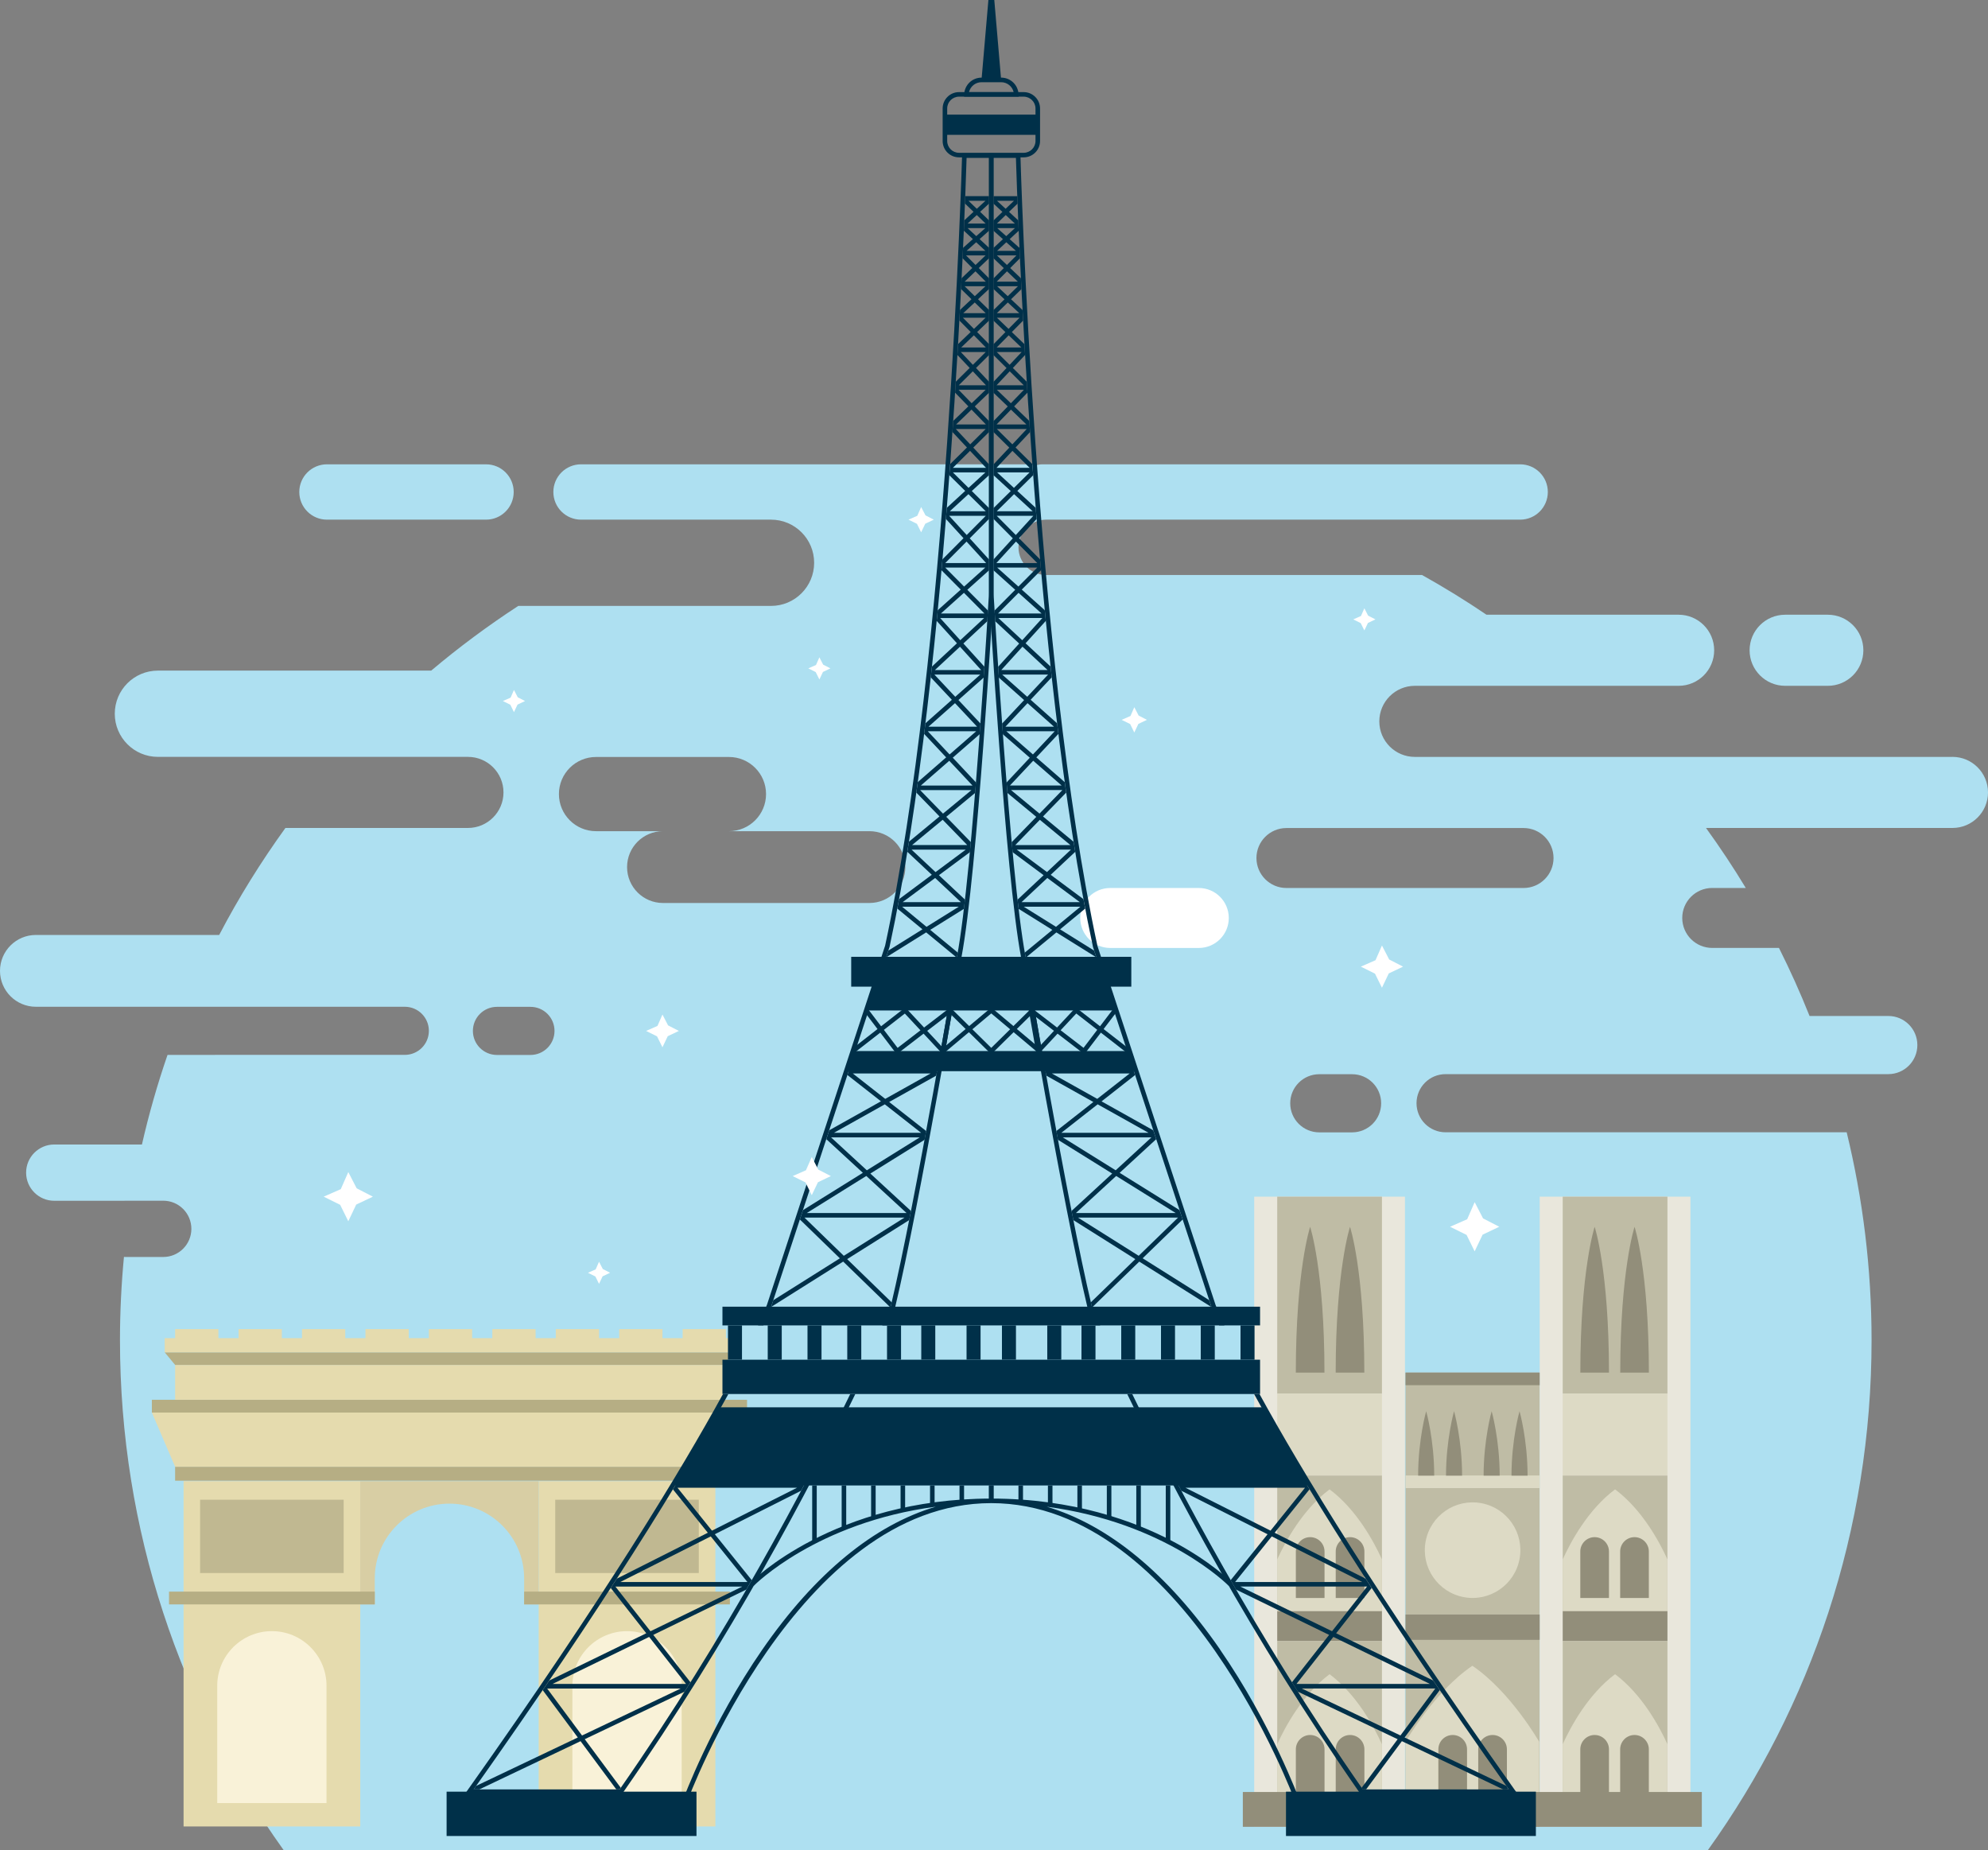 <?xml version="1.0" encoding="UTF-8"?>
<svg id="Layer_1" data-name="Layer 1" xmlns="http://www.w3.org/2000/svg" viewBox="0 0 550.46 512.17">
  <rect x="0" y="0" width="550.46" height="512.17" fill="#808080" stroke="none"/>
  <defs>
    <style>
      .cls-1 {
        fill: #e9e7dc;
      }

      .cls-1, .cls-2, .cls-3, .cls-4, .cls-5, .cls-6, .cls-7, .cls-8, .cls-9, .cls-10, .cls-11, .cls-12 {
        stroke-width: 0px;
      }

      .cls-2 {
        fill: #dddac5;
      }

      .cls-3 {
        fill: #928e7a;
      }

      .cls-4 {
        fill: #f9f2d8;
      }

      .cls-5 {
        fill: #003049;
      }

      .cls-6 {
        fill: #fff;
      }

      .cls-7 {
        fill: #bfbca5;
      }

      .cls-8 {
        fill: #c0b891;
      }

      .cls-9 {
        fill: #b6ae84;
      }

      .cls-10 {
        fill: #e5dbae;
      }

      .cls-11 {
        fill: #d8cea4;
      }

      .cls-12 {
        fill: #aee0f1;
      }
    </style>
  </defs>
  <path class="cls-12" d="M540.61,209.54h-148.85c-5.44,0-9.84-4.41-9.84-9.84s4.41-9.84,9.84-9.84h73.04c5.44,0,9.84-4.41,9.84-9.84s-4.41-9.84-9.84-9.84h-53.2c-5.78-3.92-11.73-7.58-17.85-11h-104.08c-4.23,0-7.66-3.43-7.66-7.66s3.43-7.66,7.66-7.66h131.25c4.23,0,7.66-3.43,7.66-7.66s-3.43-7.66-7.66-7.66h-132.17c-.68,0-1.33.1-1.96.26-.01,0-.03,0-.04,0-.62-.16-1.28-.26-1.95-.26h-123.92c-4.23,0-7.66,3.43-7.66,7.66s3.43,7.66,7.66,7.66h52.61c6.6,0,11.94,5.35,11.94,11.94h0c0,6.6-5.35,11.94-11.94,11.94h-69.98c-8.41,5.48-16.46,11.46-24.11,17.91H43.72c-6.6,0-11.94,5.35-11.94,11.94s5.35,11.94,11.94,11.94h85.85c5.44,0,9.84,4.41,9.84,9.84s-4.41,9.84-9.84,9.84h-50.54c-6.79,9.4-12.94,19.28-18.34,29.62H9.94c-5.49,0-9.94,4.45-9.94,9.94h0c0,5.49,4.45,9.94,9.94,9.94h102.15c3.68,0,6.66,2.98,6.66,6.66s-2.98,6.66-6.66,6.66H46.39c-2.79,8.08-5.16,16.36-7.09,24.81H15.02c-4.3,0-7.79,3.49-7.79,7.79s3.49,7.79,7.79,7.79h19.28c.15,0,.3-.02.46-.02h10.44c4.3,0,7.79,3.49,7.79,7.79s-3.49,7.79-7.79,7.79h-10.44c-.15,0-.29-.01-.44-.02-.72,7.59-1.1,15.27-1.1,23.05,0,52.65,16.79,101.38,45.3,141.14h394.4c28.51-39.76,45.3-88.49,45.3-141.14,0-19.83-2.4-39.1-6.89-57.55h-111.06c-4.45,0-8.05-3.6-8.05-8.05s3.6-8.05,8.05-8.05h122.58c4.45,0,8.05-3.6,8.05-8.05h0c0-4.45-3.6-8.05-8.05-8.05h-21.8c-2.56-6.42-5.39-12.7-8.47-18.84h-18.48c-4.59,0-8.3-3.72-8.3-8.3s3.72-8.3,8.3-8.3h9.29c-3.44-5.7-7.12-11.23-11.01-16.61h68.24c5.44,0,9.84-4.41,9.84-9.84s-4.41-9.84-9.84-9.84ZM146.88,292.05h-9.28c-3.68,0-6.66-2.98-6.66-6.66s2.98-6.66,6.66-6.66h9.28c3.68,0,6.66,2.98,6.66,6.66s-2.98,6.66-6.66,6.66ZM240.74,249.98h-57.17c-5.49,0-9.94-4.45-9.94-9.94s4.45-9.94,9.94-9.94h-18.54c-5.67,0-10.27-4.6-10.27-10.27h0c0-5.67,4.6-10.27,10.27-10.27h36.81c5.67,0,10.27,4.6,10.27,10.27h0c0,5.67-4.6,10.27-10.27,10.27h38.9c5.49,0,9.94,4.45,9.94,9.94s-4.45,9.94-9.94,9.94ZM374.38,313.48h-9.08c-4.45,0-8.05-3.6-8.05-8.05s3.6-8.05,8.05-8.05h9.08c4.45,0,8.05,3.6,8.05,8.05s-3.6,8.05-8.05,8.05ZM421.86,245.83h-65.66c-4.59,0-8.3-3.72-8.3-8.3s3.72-8.3,8.3-8.3h65.66c4.59,0,8.3,3.72,8.3,8.3s-3.72,8.3-8.3,8.3Z"/>
  <path class="cls-6" d="M340.24,254.13c0-4.59-3.72-8.3-8.3-8.3h-24.53c-4.59,0-8.3,3.72-8.3,8.3s3.72,8.3,8.3,8.3h24.53c4.59,0,8.3-3.72,8.3-8.3Z"/>
  <g>
    <rect class="cls-7" x="389.18" y="379.98" width="37.14" height="125.74"/>
    <path class="cls-2" d="M407.68,461.15c-10.6,7.18-18.49,21.03-18.49,21.03v14.98h36.99v-14.98s-7.9-13.85-18.49-21.03Z"/>
    <rect class="cls-1" x="347.28" y="331.28" width="41.74" height="174.44"/>
    <rect class="cls-7" x="353.65" y="331.28" width="29" height="54.54"/>
    <rect class="cls-7" x="353.65" y="408.47" width="29" height="37.52"/>
    <path class="cls-3" d="M362.77,339.61s-3.97,11.99-3.97,40.38h7.93c0-28.39-3.97-40.38-3.97-40.38Z"/>
    <path class="cls-3" d="M373.81,339.61s-3.97,11.99-3.97,40.38h7.93c0-28.39-3.97-40.38-3.97-40.38Z"/>
    <rect class="cls-2" x="353.65" y="385.82" width="29" height="22.65"/>
    <rect class="cls-3" x="353.65" y="445.99" width="29" height="8.33"/>
    <path class="cls-2" d="M382.65,431.7c-2.17-4.77-6.98-13.77-14.5-19.39-7.52,5.62-12.33,14.62-14.5,19.39v14.28h29v-14.28Z"/>
    <path class="cls-3" d="M366.74,442.38h-7.93v-12.87c0-2.19,1.78-3.97,3.97-3.97h0c2.19,0,3.97,1.78,3.97,3.97v12.87Z"/>
    <path class="cls-3" d="M377.78,442.38h-7.93v-12.87c0-2.19,1.78-3.97,3.97-3.97h0c2.19,0,3.97,1.78,3.97,3.97v12.87Z"/>
    <rect class="cls-7" x="353.65" y="454.31" width="29" height="42.84"/>
    <path class="cls-2" d="M382.65,482.87c-2.17-4.77-6.98-13.77-14.5-19.39-7.52,5.62-12.33,14.62-14.5,19.39v14.28h29v-14.28Z"/>
    <path class="cls-3" d="M366.74,497.15h-7.93v-12.87c0-2.19,1.78-3.97,3.97-3.97h0c2.19,0,3.97,1.78,3.97,3.97v12.87Z"/>
    <path class="cls-3" d="M377.78,497.15h-7.93v-12.87c0-2.19,1.78-3.97,3.97-3.97h0c2.19,0,3.97,1.78,3.97,3.97v12.87Z"/>
    <path class="cls-3" d="M406.2,497.15h-7.93v-12.87c0-2.19,1.78-3.97,3.97-3.97h0c2.19,0,3.97,1.78,3.97,3.97v12.87Z"/>
    <path class="cls-3" d="M417.24,497.15h-7.93v-12.87c0-2.19,1.78-3.97,3.97-3.97h0c2.19,0,3.97,1.78,3.97,3.97v12.87Z"/>
    <rect class="cls-1" x="426.33" y="331.28" width="41.74" height="174.44"/>
    <rect class="cls-7" x="432.7" y="331.28" width="29" height="54.54"/>
    <rect class="cls-7" x="432.7" y="408.47" width="29" height="37.52"/>
    <path class="cls-3" d="M452.59,339.61s3.97,11.99,3.97,40.38h-7.93c0-28.39,3.97-40.38,3.97-40.38Z"/>
    <path class="cls-3" d="M441.54,339.61s3.97,11.99,3.97,40.38h-7.93c0-28.39,3.97-40.38,3.97-40.38Z"/>
    <rect class="cls-2" x="432.7" y="385.82" width="29" height="22.65"/>
    <rect class="cls-3" x="432.7" y="445.99" width="29" height="8.33"/>
    <path class="cls-2" d="M432.7,431.7c2.17-4.77,6.98-13.77,14.5-19.39,7.52,5.62,12.33,14.62,14.5,19.39v14.28h-29v-14.28Z"/>
    <path class="cls-3" d="M448.62,442.38h7.93v-12.87c0-2.19-1.78-3.97-3.97-3.97h0c-2.19,0-3.97,1.78-3.97,3.97v12.87Z"/>
    <path class="cls-3" d="M437.58,442.38h7.93v-12.87c0-2.19-1.78-3.97-3.97-3.97h0c-2.19,0-3.97,1.78-3.97,3.97v12.87Z"/>
    <rect class="cls-7" x="432.7" y="454.31" width="29" height="42.84"/>
    <path class="cls-2" d="M432.7,482.87c2.17-4.77,6.98-13.77,14.5-19.39,7.52,5.62,12.33,14.62,14.5,19.39v14.28h-29v-14.28Z"/>
    <path class="cls-3" d="M448.62,497.15h7.93v-12.87c0-2.19-1.78-3.97-3.97-3.97h0c-2.19,0-3.97,1.78-3.97,3.97v12.87Z"/>
    <path class="cls-3" d="M437.58,497.15h7.93v-12.87c0-2.19-1.78-3.97-3.97-3.97h0c-2.19,0-3.97,1.78-3.97,3.97v12.87Z"/>
    <rect class="cls-3" x="389.18" y="379.98" width="37.14" height="3.49"/>
    <rect class="cls-2" x="389.18" y="408.47" width="37.14" height="3.49"/>
    <rect class="cls-3" x="389.18" y="446.96" width="37.14" height="7.01"/>
    <circle class="cls-2" cx="407.76" cy="429.15" r="13.23" transform="translate(-88.75 751.52) rotate(-79.46)"/>
    <path class="cls-3" d="M394.89,390.69s-2.22,7.8-2.22,17.82h4.45c0-10.02-2.22-17.82-2.22-17.82Z"/>
    <path class="cls-3" d="M402.61,390.69s-2.22,7.8-2.22,17.82h4.45c0-10.02-2.22-17.82-2.22-17.82Z"/>
    <path class="cls-3" d="M420.75,390.69s2.22,7.8,2.22,17.82h-4.45c0-10.02,2.22-17.82,2.22-17.82Z"/>
    <path class="cls-3" d="M413.03,390.69s2.22,7.8,2.22,17.82h-4.45c0-10.02,2.22-17.82,2.22-17.82Z"/>
    <rect class="cls-3" x="344.13" y="496.09" width="127.09" height="9.64"/>
  </g>
  <g>
    <rect class="cls-10" x="50.83" y="410.04" width="48.92" height="95.59"/>
    <rect class="cls-8" x="55.41" y="415.18" width="39.75" height="20.29"/>
    <path class="cls-4" d="M90.41,499.16h-30.26v-32.47c0-8.35,6.77-15.13,15.13-15.13h0c8.35,0,15.13,6.77,15.13,15.13v32.47Z"/>
    <rect class="cls-10" x="149.16" y="410.04" width="48.92" height="95.59"/>
    <polygon class="cls-9" points="124.45 406.05 48.49 406.05 48.49 409.91 124.45 409.91 200.41 409.91 200.41 406.05 124.45 406.05"/>
    <rect class="cls-8" x="153.74" y="415.18" width="39.75" height="20.29"/>
    <path class="cls-4" d="M158.49,499.16h30.26v-32.47c0-8.35-6.77-15.13-15.13-15.13h0c-8.35,0-15.13,6.77-15.13,15.13v32.47Z"/>
    <polygon class="cls-10" points="124.45 391.05 42.05 391.05 48.49 406.05 124.45 406.05 200.41 406.05 206.85 391.05 124.45 391.05"/>
    <polygon class="cls-9" points="124.45 387.51 42.05 387.51 42.05 391.05 124.45 391.05 206.85 391.05 206.85 387.51 124.45 387.51"/>
    <polygon class="cls-10" points="124.45 377.86 48.49 377.86 48.49 387.51 124.45 387.51 200.41 387.51 200.41 377.86 124.45 377.86"/>
    <polygon class="cls-9" points="124.45 374.37 45.6 374.37 48.49 377.86 124.45 377.86 200.41 377.86 203.31 374.37 124.45 374.37"/>
    <polygon class="cls-10" points="124.45 370.45 45.6 370.45 45.6 374.37 124.45 374.37 203.31 374.37 203.31 370.45 124.45 370.45"/>
    <path class="cls-11" d="M99.75,410.04v34.12h4.02v-7.22c0-11.42,9.26-20.68,20.68-20.68s20.68,9.26,20.68,20.68v7.22h4.02v-34.12h-49.41Z"/>
    <rect class="cls-10" x="118.75" y="367.95" width="11.98" height="3.09"/>
    <rect class="cls-10" x="101.19" y="367.95" width="11.98" height="3.09"/>
    <rect class="cls-10" x="83.62" y="367.95" width="11.98" height="3.09"/>
    <rect class="cls-10" x="66.06" y="367.95" width="11.98" height="3.09"/>
    <rect class="cls-10" x="48.49" y="367.95" width="11.98" height="3.09"/>
    <rect class="cls-10" x="189.02" y="367.95" width="11.98" height="3.09"/>
    <rect class="cls-10" x="171.45" y="367.95" width="11.98" height="3.09"/>
    <rect class="cls-10" x="153.89" y="367.95" width="11.98" height="3.09"/>
    <rect class="cls-10" x="136.32" y="367.95" width="11.98" height="3.09"/>
    <rect class="cls-9" x="46.8" y="440.62" width="56.97" height="3.54"/>
    <rect class="cls-9" x="145.13" y="440.62" width="56.97" height="3.54"/>
  </g>
  <g>
    <rect class="cls-5" x="201.57" y="366.92" width="3.88" height="9.49"/>
    <rect class="cls-5" x="212.58" y="366.92" width="3.88" height="9.49"/>
    <rect class="cls-5" x="223.59" y="366.92" width="3.88" height="9.49"/>
    <rect class="cls-5" x="234.6" y="366.92" width="3.88" height="9.49"/>
    <rect class="cls-5" x="245.61" y="366.92" width="3.88" height="9.49"/>
    <rect class="cls-5" x="255.09" y="366.92" width="3.88" height="9.49"/>
    <rect class="cls-5" x="267.63" y="366.92" width="3.88" height="9.49"/>
    <rect class="cls-5" x="123.66" y="496" width="69.19" height="12.27"/>
    <rect class="cls-5" x="356.08" y="496" width="69.19" height="12.27"/>
    <rect class="cls-5" x="273.84" y="411.23" width="1.26" height="4.19"/>
    <rect class="cls-5" x="265.68" y="411.23" width="1.26" height="4.63"/>
    <rect class="cls-5" x="257.52" y="411.23" width="1.26" height="5.37"/>
    <rect class="cls-5" x="249.36" y="411.23" width="1.26" height="6.7"/>
    <rect class="cls-5" x="241.2" y="411.23" width="1.26" height="8.63"/>
    <rect class="cls-5" x="233.05" y="411.23" width="1.26" height="11.79"/>
    <rect class="cls-5" x="224.89" y="411.23" width="1.26" height="15.49"/>
    <polygon class="cls-5" points="313.25 264.88 274.47 264.88 235.69 264.88 235.69 273.14 242.03 273.14 239.86 279.73 256.23 279.73 263.05 279.73 274.47 279.73 274.47 279.73 285.88 279.73 292.71 279.73 309.08 279.73 306.91 273.14 313.25 273.14 313.25 264.88"/>
    <polygon class="cls-5" points="312.78 290.97 294.84 290.97 287.86 290.97 274.47 290.97 274.47 290.97 261.08 290.97 254.1 290.97 236.16 290.97 234.32 296.55 254.1 296.55 260.09 296.55 274.47 296.55 274.47 296.55 288.85 296.55 294.84 296.55 314.61 296.55 312.78 290.97"/>
    <polygon class="cls-5" points="274.47 361.74 200.04 361.74 200.04 366.92 274.47 366.92 348.9 366.92 348.9 361.74 274.47 361.74"/>
    <polygon class="cls-5" points="274.47 376.42 200.04 376.42 200.04 385.91 274.47 385.91 348.9 385.91 348.9 376.42 274.47 376.42"/>
    <rect class="cls-5" x="343.49" y="366.92" width="3.88" height="9.49"/>
    <rect class="cls-5" x="332.48" y="366.92" width="3.88" height="9.49"/>
    <rect class="cls-5" x="321.47" y="366.92" width="3.88" height="9.49"/>
    <rect class="cls-5" x="310.46" y="366.92" width="3.88" height="9.49"/>
    <rect class="cls-5" x="299.45" y="366.92" width="3.88" height="9.49"/>
    <rect class="cls-5" x="289.98" y="366.92" width="3.88" height="9.49"/>
    <rect class="cls-5" x="277.43" y="366.92" width="3.88" height="9.49"/>
    <path class="cls-5" d="M350.02,389.59h-15.6s-19.85,0-19.85,0h-40.11s-40.11,0-40.11,0h-35.45c-3.4,6.09-7.57,13.28-12.64,21.64h88.19s51.13,0,51.13,0h37.07c-5.07-8.36-9.24-15.55-12.64-21.64Z"/>
    <path class="cls-5" d="M337.83,456.64c-14.59-21.08-30.95-34.49-48.01-39.53,33.05,4.38,50.21,21.71,50.4,21.91l.9-.87c-.23-.24-5.78-5.91-16.81-11.67-10.16-5.3-27.06-11.62-49.85-11.62-43.64,0-66.44,23.06-66.66,23.29l.9.87c.19-.2,17.33-17.54,50.41-21.91-17.06,5.04-33.43,18.46-48.02,39.54-14.25,20.59-21.91,41.45-21.99,41.66l1.18.43c.3-.83,30.66-82.62,84.17-82.62s83.87,81.79,84.17,82.62l1.18-.43c-.07-.21-7.74-21.07-21.99-41.66Z"/>
    <rect class="cls-5" x="273.84" y="411.23" width="1.26" height="4.19"/>
    <rect class="cls-5" x="282" y="411.23" width="1.26" height="4.63"/>
    <rect class="cls-5" x="290.16" y="411.23" width="1.26" height="5.37"/>
    <rect class="cls-5" x="298.32" y="411.23" width="1.26" height="6.7"/>
    <rect class="cls-5" x="306.47" y="411.23" width="1.26" height="8.63"/>
    <rect class="cls-5" x="314.63" y="411.23" width="1.26" height="11.79"/>
    <rect class="cls-5" x="322.79" y="411.23" width="1.26" height="15.49"/>
    <path class="cls-5" d="M261.48,292.32l-5.75-6.17-7.43,5.7-4.56-5.98-7.2,5.6-.77-.99,7.21-5.6-3.62-4.76,1-.76,3.61,4.75,6.71-5.22,5.19,5.57,8.08-6.21-2.47,14.07ZM244.74,285.1l3.8,4.99,6.33-4.86-4.33-4.64-5.81,4.52ZM256.73,285.38l3.95,4.24,1.48-8.4-5.42,4.16Z"/>
    <path class="cls-5" d="M287.08,292.32l-2.47-14.07,8.08,6.21,5.19-5.57,6.71,5.22,3.61-4.75,1,.76-3.62,4.76,7.21,5.6-.77.99-7.2-5.6-4.56,5.98-7.43-5.7-5.75,6.17ZM293.69,285.22l6.33,4.86,3.8-4.99-5.81-4.52-4.33,4.64ZM286.41,281.21l1.48,8.4,3.95-4.24-5.42-4.16Z"/>
    <path class="cls-5" d="M288.77,292.56l-8.11-6.81-6.19,6.1-6.19-6.1-6.79,5.7-.81-.96,6.7-5.62-4.76-4.69.88-.9,4.85,4.77,6.13-5.14,6.13,5.14,5.7-5.61,2.48,14.12ZM269.24,284.94l5.23,5.15,5.23-5.15-5.23-4.39-5.23,4.39ZM281.56,284.86l5.37,4.51-1.47-8.36-3.91,3.85Z"/>
    <path class="cls-5" d="M303.58,265.04l-.61-1.87-9.44-5.89,6.96-5.75c-.17-.86-.33-1.74-.49-2.61l-9.07-6.74,6.79-6.36c-.15-.93-.3-1.86-.45-2.79l-8.47-7,6.42-6.61c-.14-.96-.27-1.93-.41-2.9l-7.86-6.85,6.11-6.5c-.12-.98-.24-1.96-.36-2.94l-7.32-6.51,5.84-6.22c-.11-.99-.22-1.99-.33-2.98l-6.92-6.44,5.61-6.19c-.1-.99-.2-1.97-.29-2.96l-6.37-5.71,5.33-5.36c-.09-1.01-.18-2.01-.27-3.01l-5.82-5.85,4.87-5.33c-.08-1.03-.17-2.05-.25-3.08l-5.09-4.68,4.39-4.34c-.08-1.04-.15-2.06-.23-3.09l-4.65-4.59,4.01-4.27c-.07-1.04-.14-2.06-.21-3.09l-4.19-4.03,3.68-3.79c-.07-1.01-.13-2.02-.19-3.02l-3.85-3.82,3.39-3.59c-.06-1.01-.12-2.01-.18-3l-3.49-3.35,3.12-3.17c-.05-.99-.11-1.97-.16-2.94l-3.18-2.97,2.88-2.81c-.05-1.02-.1-2.02-.15-3.01l-2.96-2.82,2.69-2.7c-.05-.98-.09-1.95-.13-2.89l-2.71-2.41,2.5-2.32c-.04-.98-.08-1.94-.12-2.87l-2.56-2.37,2.37-2.28c-.03-.71-.06-1.39-.08-2.05h-6.57v2.07l2.45,2.27-2.45,2.36v2.88l2.59,2.31-2.59,2.4v2.91l2.83,2.7-2.83,2.84v2.97l3.03,2.83-3.03,2.96v2.97l3.28,3.15-3.28,3.33v3.05l3.59,3.57-3.59,3.8v3.06l3.93,3.77-3.93,4.05v3.06l4.35,4.29-4.35,4.63v3.02l4.76,4.37-4.76,4.7v3.03l5.33,5.36-5.33,5.84v3.03l5.99,5.38-5.71,5.74c.05.89.12,1.88.18,2.97l6.63,6.17-5.82,6.42c.07.98.13,1.99.2,3.02l6.99,6.21-6.1,6.5c.07.98.14,1.97.22,2.97l7.45,6.49-6.43,6.85c.08.97.16,1.94.24,2.91l7.99,6.61-6.81,7.01c.09.93.17,1.86.26,2.77l8.58,6.37-7.22,6.77c.1.87.2,1.71.3,2.55l9.33,5.82-7.62,6.28c.06.36.13.71.19,1.05,0,.03.03.16.06.37l8.49-7,11.08,6.91ZM276.07,55.59h4.68l-2.3,2.21-2.39-2.21ZM278.48,59.53l2.54,2.36h-4.99l2.45-2.36ZM276.12,63.15h4.9l-2.4,2.22-2.5-2.22ZM278.64,67.07l2.67,2.38h-5.23l2.56-2.38ZM276.04,70.71h5.4l-2.63,2.64-2.77-2.64ZM278.83,75.11l3,2.86h-5.85l2.85-2.86ZM276.07,79.23h5.8l-2.83,2.76-2.96-2.76ZM279.05,83.73l3.18,2.96h-6.21l3.04-2.96ZM276.03,87.95h6.29l-3.06,3.1-3.23-3.1ZM279.29,92.82l3.51,3.37h-6.82l3.32-3.37ZM275.99,97.45h6.9l-3.34,3.54-3.56-3.54ZM279.58,102.79l3.89,3.87h-7.54l3.65-3.87ZM276.03,107.91h7.48l-3.61,3.72-3.87-3.72ZM279.93,113.4l4.26,4.1h-8.24l3.97-4.1ZM276,118.76h8.3l-3.99,4.25-4.3-4.25ZM280.34,124.81l4.76,4.7h-9.18l4.42-4.7ZM276.08,130.77h9.01l-4.34,4.29-4.67-4.29ZM280.79,136.8l5.15,4.73h-9.94l4.79-4.73ZM275.98,142.79h10.15l-4.86,5.32-5.29-5.32ZM281.31,149.93l5.9,5.94h-11.32l5.42-5.94ZM276.11,157.12h11.1l-5.23,5.26-5.87-5.26ZM282.03,164.12l6.36,5.71h-12.04l5.67-5.71ZM276.44,171.09h12.18l-5.57,6.15-6.61-6.15ZM283.12,179.02l6.94,6.46h-12.8l5.86-6.46ZM277.5,186.74h12.71l-5.78,6.16-6.93-6.16ZM284.51,194.66l7.33,6.51h-13.44l6.11-6.51ZM278.63,202.43h13.42l-6.04,6.43-7.38-6.43ZM286.09,210.6l7.87,6.86h-14.32l6.44-6.86ZM279.95,218.72h14.21l-6.33,6.51-7.88-6.51ZM287.92,226.95l8.47,7h-15.27l6.8-7ZM281.53,235.2h15.01l-6.64,6.22-8.37-6.22ZM290,243.06l9,6.69h-16.15l7.14-6.69ZM283.46,251.01h15.69l-6.75,5.57-8.94-5.57Z"/>
    <path class="cls-5" d="M335.44,361.81c-.02-.07-.06-.14-.08-.21l-.55-1.67-18.42-11.59,11.07-10.74-.86-2.6-16.58-10.32,10.12-9.31-.81-2.46-14.32-8.01,9.28-7.28-.55-1.68h-24.37c.11.61.22,1.22.33,1.83l13.04,7.3-10.25,8.04c.15.81.3,1.62.45,2.43l15.01,9.34-11.25,10.35c.17.85.33,1.7.5,2.54l17.16,10.8-12.32,11.96c.09.36.17.73.25,1.08,0,.02.05.13.13.3l13.03-12.65,19.98,12.57ZM291.26,297.18h21.53l-8.97,7.03-12.56-7.03ZM303.94,305.72l14.08,7.88h-24.14l10.05-7.88ZM294.27,314.86h24.56l-9.91,9.12-14.65-9.12ZM309.06,325.55l16.48,10.26h-27.63l11.15-10.26ZM298.48,337.07h27.71l-10.9,10.58-16.81-10.58Z"/>
    <path class="cls-5" d="M377.35,495.37h.92l9.9-13.35,28.03,13.35h1.57c-.23-.33-.45-.65-.69-.97l-28.15-13.4,9.72-13.11c-.61-.9-1.2-1.77-1.81-2.66l-26.87-13.08,9.84-12.54c-.56-.86-1.13-1.73-1.68-2.58l-25.2-12.71,9.66-12.01c-.35-.58-.69-1.13-1.03-1.71h-35.57c.37.69.74,1.39,1.11,2.1l23.88,12.04-10.22,12.71c.5.86,1,1.73,1.5,2.61l25.76,12.54-10.29,13.12c.54.87,1.09,1.73,1.64,2.6l27.63,13.16-9.98,13.45c.1.15.21.3.31.45ZM328.24,411.86h33.11l-9.55,11.88-23.56-11.88ZM352.14,425.33l25.05,12.63h-35.2l10.15-12.63ZM343.41,439.21h35.13l-9.71,12.37-25.42-12.37ZM369.19,453.16l26.76,13.02h-36.97l10.22-13.02ZM360.46,467.44h36.96l-9.65,13-27.32-13Z"/>
    <path class="cls-5" d="M273.55,169.02l-5.71-5.74,6-5.38v-3.03l-5.33-5.84,5.33-5.36v-3.03l-4.76-4.71,4.76-4.37v-3.02s-4.35-4.63-4.35-4.63l4.35-4.29v-3.06l-3.93-4.05,3.93-3.78v-3.06s-3.59-3.8-3.59-3.8l3.59-3.57v-3.05l-3.28-3.33,3.28-3.15v-2.97l-3.03-2.96,3.03-2.83v-2.97s-2.83-2.84-2.83-2.84l2.83-2.7v-2.91s-2.59-2.4-2.59-2.4l2.59-2.31v-2.88s-2.45-2.36-2.45-2.36l2.45-2.27v-2.07h-6.57c-.03.66-.05,1.34-.08,2.05l2.37,2.28-2.56,2.37c-.04.92-.08,1.88-.12,2.87l2.5,2.32-2.71,2.41c-.04.94-.09,1.91-.14,2.89l2.69,2.7-2.96,2.82c-.05.99-.1,1.99-.15,3.01l2.88,2.81-3.18,2.97c-.05.97-.11,1.95-.16,2.94l3.12,3.17-3.49,3.35c-.06.99-.12,1.99-.18,3.01l3.39,3.59-3.85,3.82c-.06,1-.13,2-.19,3.02l3.68,3.79-4.19,4.03c-.07,1.03-.14,2.05-.21,3.09l4.01,4.27-4.65,4.59c-.08,1.03-.15,2.06-.23,3.09l4.39,4.34-5.09,4.68c-.08,1.02-.16,2.05-.25,3.08l4.87,5.33-5.82,5.85c-.09,1-.18,2.01-.27,3.02l5.33,5.36-6.37,5.71c-.1.99-.19,1.98-.29,2.96l5.61,6.19-6.92,6.44c-.11,1-.22,1.99-.33,2.99l5.84,6.22-7.32,6.5c-.12.98-.24,1.96-.36,2.94l6.1,6.5-7.85,6.84c-.13.97-.27,1.94-.41,2.91l6.42,6.6-8.46,6.99c-.15.94-.3,1.87-.45,2.8l6.78,6.36-9.06,6.74c-.16.88-.33,1.75-.49,2.62l6.96,5.74-9.45,5.89-.61,1.87,11.09-6.91,8.49,7c.03-.2.06-.33.06-.36.06-.34.13-.7.19-1.06l-7.62-6.28,9.33-5.82c.1-.83.2-1.68.3-2.55l-7.22-6.77,8.58-6.37c.09-.92.17-1.84.26-2.78l-6.81-7.01,7.99-6.61c.08-.97.16-1.94.24-2.91l-6.43-6.85,7.45-6.49c.07-1,.15-1.99.22-2.97l-6.1-6.5,6.99-6.21c.07-1.03.14-2.04.2-3.02l-5.82-6.42,6.63-6.17c.07-1.09.13-2.09.18-2.97ZM268.18,55.59h4.68l-2.39,2.21-2.3-2.21ZM270.46,59.53l2.45,2.36h-4.99l2.54-2.36ZM267.92,63.15h4.9l-2.5,2.22-2.4-2.22ZM270.3,67.07l2.56,2.38h-5.23l2.67-2.38ZM267.49,70.71h5.4l-2.77,2.64-2.63-2.64ZM270.1,75.11l2.85,2.86h-5.85l3-2.86ZM267.07,79.23h5.8l-2.96,2.76-2.83-2.76ZM269.89,83.73l3.04,2.96h-6.21l3.18-2.96ZM266.62,87.95h6.29l-3.23,3.1-3.06-3.1ZM269.65,92.82l3.32,3.37h-6.82l3.51-3.37ZM266.04,97.45h6.9l-3.56,3.54-3.34-3.54ZM269.36,102.79l3.65,3.87h-7.54l3.89-3.87ZM265.43,107.91h7.48l-3.87,3.72-3.61-3.72ZM269.01,113.4l3.97,4.1h-8.24l4.26-4.1ZM264.64,118.76h8.3l-4.3,4.25-3.99-4.25ZM268.6,124.81l4.42,4.7h-9.18l4.76-4.7ZM263.84,130.77h9.01l-4.67,4.29-4.34-4.29ZM268.15,136.8l4.79,4.73h-9.94l5.15-4.73ZM262.81,142.79h10.15l-5.29,5.32-4.86-5.32ZM267.63,149.93l5.42,5.94h-11.32l5.9-5.94ZM261.72,157.12h11.1l-5.87,5.26-5.23-5.26ZM266.91,164.12l5.67,5.71h-12.04l6.36-5.71ZM256.54,256.58l-6.75-5.57h15.69l-8.94,5.57ZM266.08,249.75h-16.15l9-6.69,7.14,6.69ZM259.04,241.43l-6.64-6.22h15.01l-8.37,6.22ZM267.82,233.94h-15.27l8.47-7,6.8,7ZM261.11,225.24l-6.33-6.51h14.21l-7.88,6.51ZM269.29,217.47h-14.32l7.87-6.86,6.44,6.86ZM262.93,208.86l-6.04-6.43h13.42l-7.38,6.43ZM270.54,201.17h-13.44l7.33-6.51,6.11,6.51ZM264.5,192.9l-5.78-6.16h12.71l-6.93,6.16ZM271.67,185.49h-12.8l6.94-6.46,5.86,6.46ZM265.89,177.24l-5.57-6.15h12.18l-6.61,6.15Z"/>
    <path class="cls-5" d="M259.56,295.92h-24.37l-.55,1.68,9.29,7.28-14.32,8.02-.81,2.46,10.12,9.32-16.58,10.32-.86,2.6,11.07,10.75-18.42,11.59-.55,1.66c-.02.07-.06.15-.08.22l19.97-12.57,13.03,12.65c.1-.23.16-.37.17-.39.08-.32.15-.65.23-.97l-12.33-11.97,17.17-10.8c.17-.84.33-1.68.5-2.53l-11.25-10.36,15.01-9.34c.15-.81.3-1.62.45-2.43l-10.25-8.04,13.04-7.3c.11-.61.22-1.22.33-1.83ZM233.64,347.65l-10.9-10.58h27.71l-16.81,10.58ZM251.02,335.81h-27.63l16.48-10.26,11.15,10.26ZM240.02,323.98l-9.91-9.12h24.56l-14.65,9.12ZM255.05,313.6h-24.13l14.08-7.88,10.05,7.88ZM245.11,304.21l-8.97-7.03h21.53l-12.56,7.03Z"/>
    <path class="cls-5" d="M222.93,410.6h-35.57c-.35.57-.68,1.13-1.03,1.71l9.66,12.01-25.2,12.71c-.55.85-1.12,1.72-1.68,2.58l9.84,12.54-26.87,13.08c-.6.89-1.19,1.76-1.81,2.66l9.72,13.11-28.15,13.4c-.23.33-.45.64-.69.97h1.57l28.03-13.35,9.9,13.35h.92c.1-.15.21-.3.31-.45l-9.97-13.45,27.63-13.16c.55-.87,1.1-1.74,1.64-2.6l-10.29-13.12,25.76-12.54c.51-.87,1-1.74,1.5-2.61l-10.22-12.71,23.88-12.04c.37-.71.74-1.41,1.11-2.1ZM161.16,480.45l-9.65-13h36.96l-27.31,13ZM189.96,466.18h-36.97l26.75-13.02,10.22,13.02ZM180.11,451.59l-9.71-12.37h35.13l-25.42,12.37ZM206.95,437.96h-35.2l25.05-12.63,10.15,12.63ZM197.14,423.74l-9.55-11.88h33.11l-23.56,11.88Z"/>
    <g>
      <path class="cls-5" d="M235.43,385.91c-12.23,25.21-34.1,66.79-63.85,109.46h-40.42c35.99-50.84,58.21-87.03,70.53-109.46h-1.5c-11.41,20.81-32.62,55.93-70.76,109.73l-.7.99h43.51l.19-.27c30.09-43.13,52.16-85.17,64.4-110.45h-1.39Z"/>
      <path class="cls-5" d="M211.37,366.92c.98-2.17,1.72-3.97,2.21-5.34l32.73-99.45c16.83-78.12,21.03-208.33,21.33-218.41h6.2v120.47c-.04.77-4.48,77.46-8.85,100.59-.11.68-11.47,68.05-18.32,96.72-.05.11-.85,2.02-2.37,5.43h1.37c1.4-3.15,2.14-4.92,2.19-5.04,6.89-28.81,18.25-96.22,18.36-96.89,4.39-23.19,8.83-99.96,8.87-100.77V42.46h-8.68l-.02.61c-.04,1.37-3.92,138.01-21.31,218.73l-32.7,99.37c-.03.08-.7,1.9-2.48,5.75h1.46Z"/>
    </g>
    <g>
      <path class="cls-5" d="M419.5,495.64c-38.14-53.8-59.35-88.92-70.76-109.73h-1.5c12.32,22.43,34.54,58.62,70.53,109.46h-40.42c-29.76-42.68-51.63-84.27-63.85-109.46h-1.39c12.23,25.26,34.3,67.31,64.4,110.45l.19.27h43.51l-.7-.99Z"/>
      <path class="cls-5" d="M303.26,366.92h1.37c-1.5-3.36-2.29-5.24-2.33-5.33-6.88-28.77-18.24-96.14-18.35-96.83-4.37-23.12-8.81-99.8-8.85-100.54V43.72h6.2c.3,10.08,4.51,140.29,21.35,218.48l32.72,99.4c.49,1.37,1.23,3.16,2.2,5.32h1.46c-1.78-3.84-2.45-5.66-2.47-5.73l-32.69-99.32c-17.4-80.78-21.29-217.42-21.32-218.79l-.02-.61h-8.68v121.8c.05.77,4.49,77.54,8.87,100.73.11.68,11.48,68.09,18.4,97,.04.1.77,1.84,2.15,4.94Z"/>
    </g>
    <path class="cls-5" d="M283.45,43.56h-17.91c-2.5,0-4.53-2.03-4.53-4.53v-9c0-2.5,2.03-4.53,4.53-4.53h17.91c2.5,0,4.53,2.03,4.53,4.53v9c0,2.5-2.03,4.53-4.53,4.53ZM265.54,26.76c-1.8,0-3.27,1.47-3.27,3.27v9c0,1.8,1.47,3.27,3.27,3.27h17.91c1.8,0,3.27-1.47,3.27-3.27v-9c0-1.8-1.47-3.27-3.27-3.27h-17.91Z"/>
    <rect class="cls-5" x="261.64" y="31.73" width="25.71" height="5.6"/>
    <path class="cls-5" d="M282.05,26.76h-15.11l.03-.66c.12-2.59,2.23-4.61,4.81-4.61h5.44c2.58,0,4.69,2.02,4.81,4.61l.03.66ZM268.31,25.51h12.36c-.37-1.59-1.78-2.75-3.46-2.75h-5.44c-1.68,0-3.09,1.16-3.46,2.75Z"/>
    <polygon class="cls-5" points="275.31 0 274.49 0 273.68 0 271.77 22.13 274.49 22.13 274.49 22.13 277.21 22.13 275.31 0"/>
  </g>
  <path class="cls-12" d="M515.95,180.02c0-5.44-4.41-9.84-9.84-9.84h-11.82c-5.44,0-9.84,4.41-9.84,9.84s4.41,9.84,9.84,9.84h11.82c5.44,0,9.84-4.41,9.84-9.84Z"/>
  <path class="cls-12" d="M134.58,143.86h-44.05c-4.23,0-7.66-3.43-7.66-7.66h0c0-4.23,3.43-7.66,7.66-7.66h44.05c4.23,0,7.66,3.43,7.66,7.66h0c0,4.23-3.43,7.66-7.66,7.66Z"/>
  <polygon class="cls-6" points="103.25 331.28 98.63 333.47 96.44 338.09 94.19 333.54 89.63 331.28 94.36 329.2 96.44 324.47 98.76 328.97 103.25 331.28"/>
  <polygon class="cls-6" points="415.13 339.61 410.52 341.8 408.32 346.42 406.08 341.87 401.51 339.61 406.25 337.53 408.32 332.8 410.65 337.3 415.13 339.61"/>
  <polygon class="cls-6" points="317.58 199.28 315.21 200.4 314.08 202.78 312.93 200.44 310.58 199.28 313.02 198.21 314.08 195.78 315.28 198.09 317.58 199.28"/>
  <polygon class="cls-6" points="258.56 143.86 256.19 144.99 255.06 147.36 253.9 145.02 251.56 143.86 253.99 142.79 255.06 140.36 256.26 142.67 258.56 143.86"/>
  <polygon class="cls-6" points="187.97 285.4 184.89 286.86 183.43 289.93 181.93 286.9 178.9 285.4 182.05 284.01 183.43 280.86 184.98 283.86 187.97 285.4"/>
  <polygon class="cls-6" points="229.94 185.03 227.87 186.02 226.88 188.1 225.86 186.05 223.81 185.03 225.94 184.1 226.88 181.97 227.92 183.99 229.94 185.03"/>
  <polygon class="cls-6" points="168.93 352.35 166.85 353.34 165.87 355.42 164.85 353.37 162.8 352.35 164.93 351.42 165.87 349.29 166.91 351.31 168.93 352.35"/>
  <polygon class="cls-6" points="145.38 194.07 143.3 195.06 142.31 197.14 141.3 195.09 139.24 194.07 141.38 193.14 142.31 191.01 143.36 193.03 145.38 194.07"/>
  <polygon class="cls-6" points="380.84 171.47 378.77 172.46 377.78 174.53 376.76 172.49 374.71 171.47 376.84 170.53 377.78 168.4 378.82 170.43 380.84 171.47"/>
  <polygon class="cls-6" points="230.06 325.58 226.48 327.29 224.77 330.87 223.03 327.34 219.49 325.58 223.16 323.97 224.77 320.3 226.58 323.79 230.06 325.58"/>
  <polygon class="cls-6" points="388.5 267.6 384.54 269.48 382.65 273.44 380.72 269.54 376.81 267.6 380.87 265.82 382.65 261.75 384.65 265.62 388.5 267.6"/>
</svg>